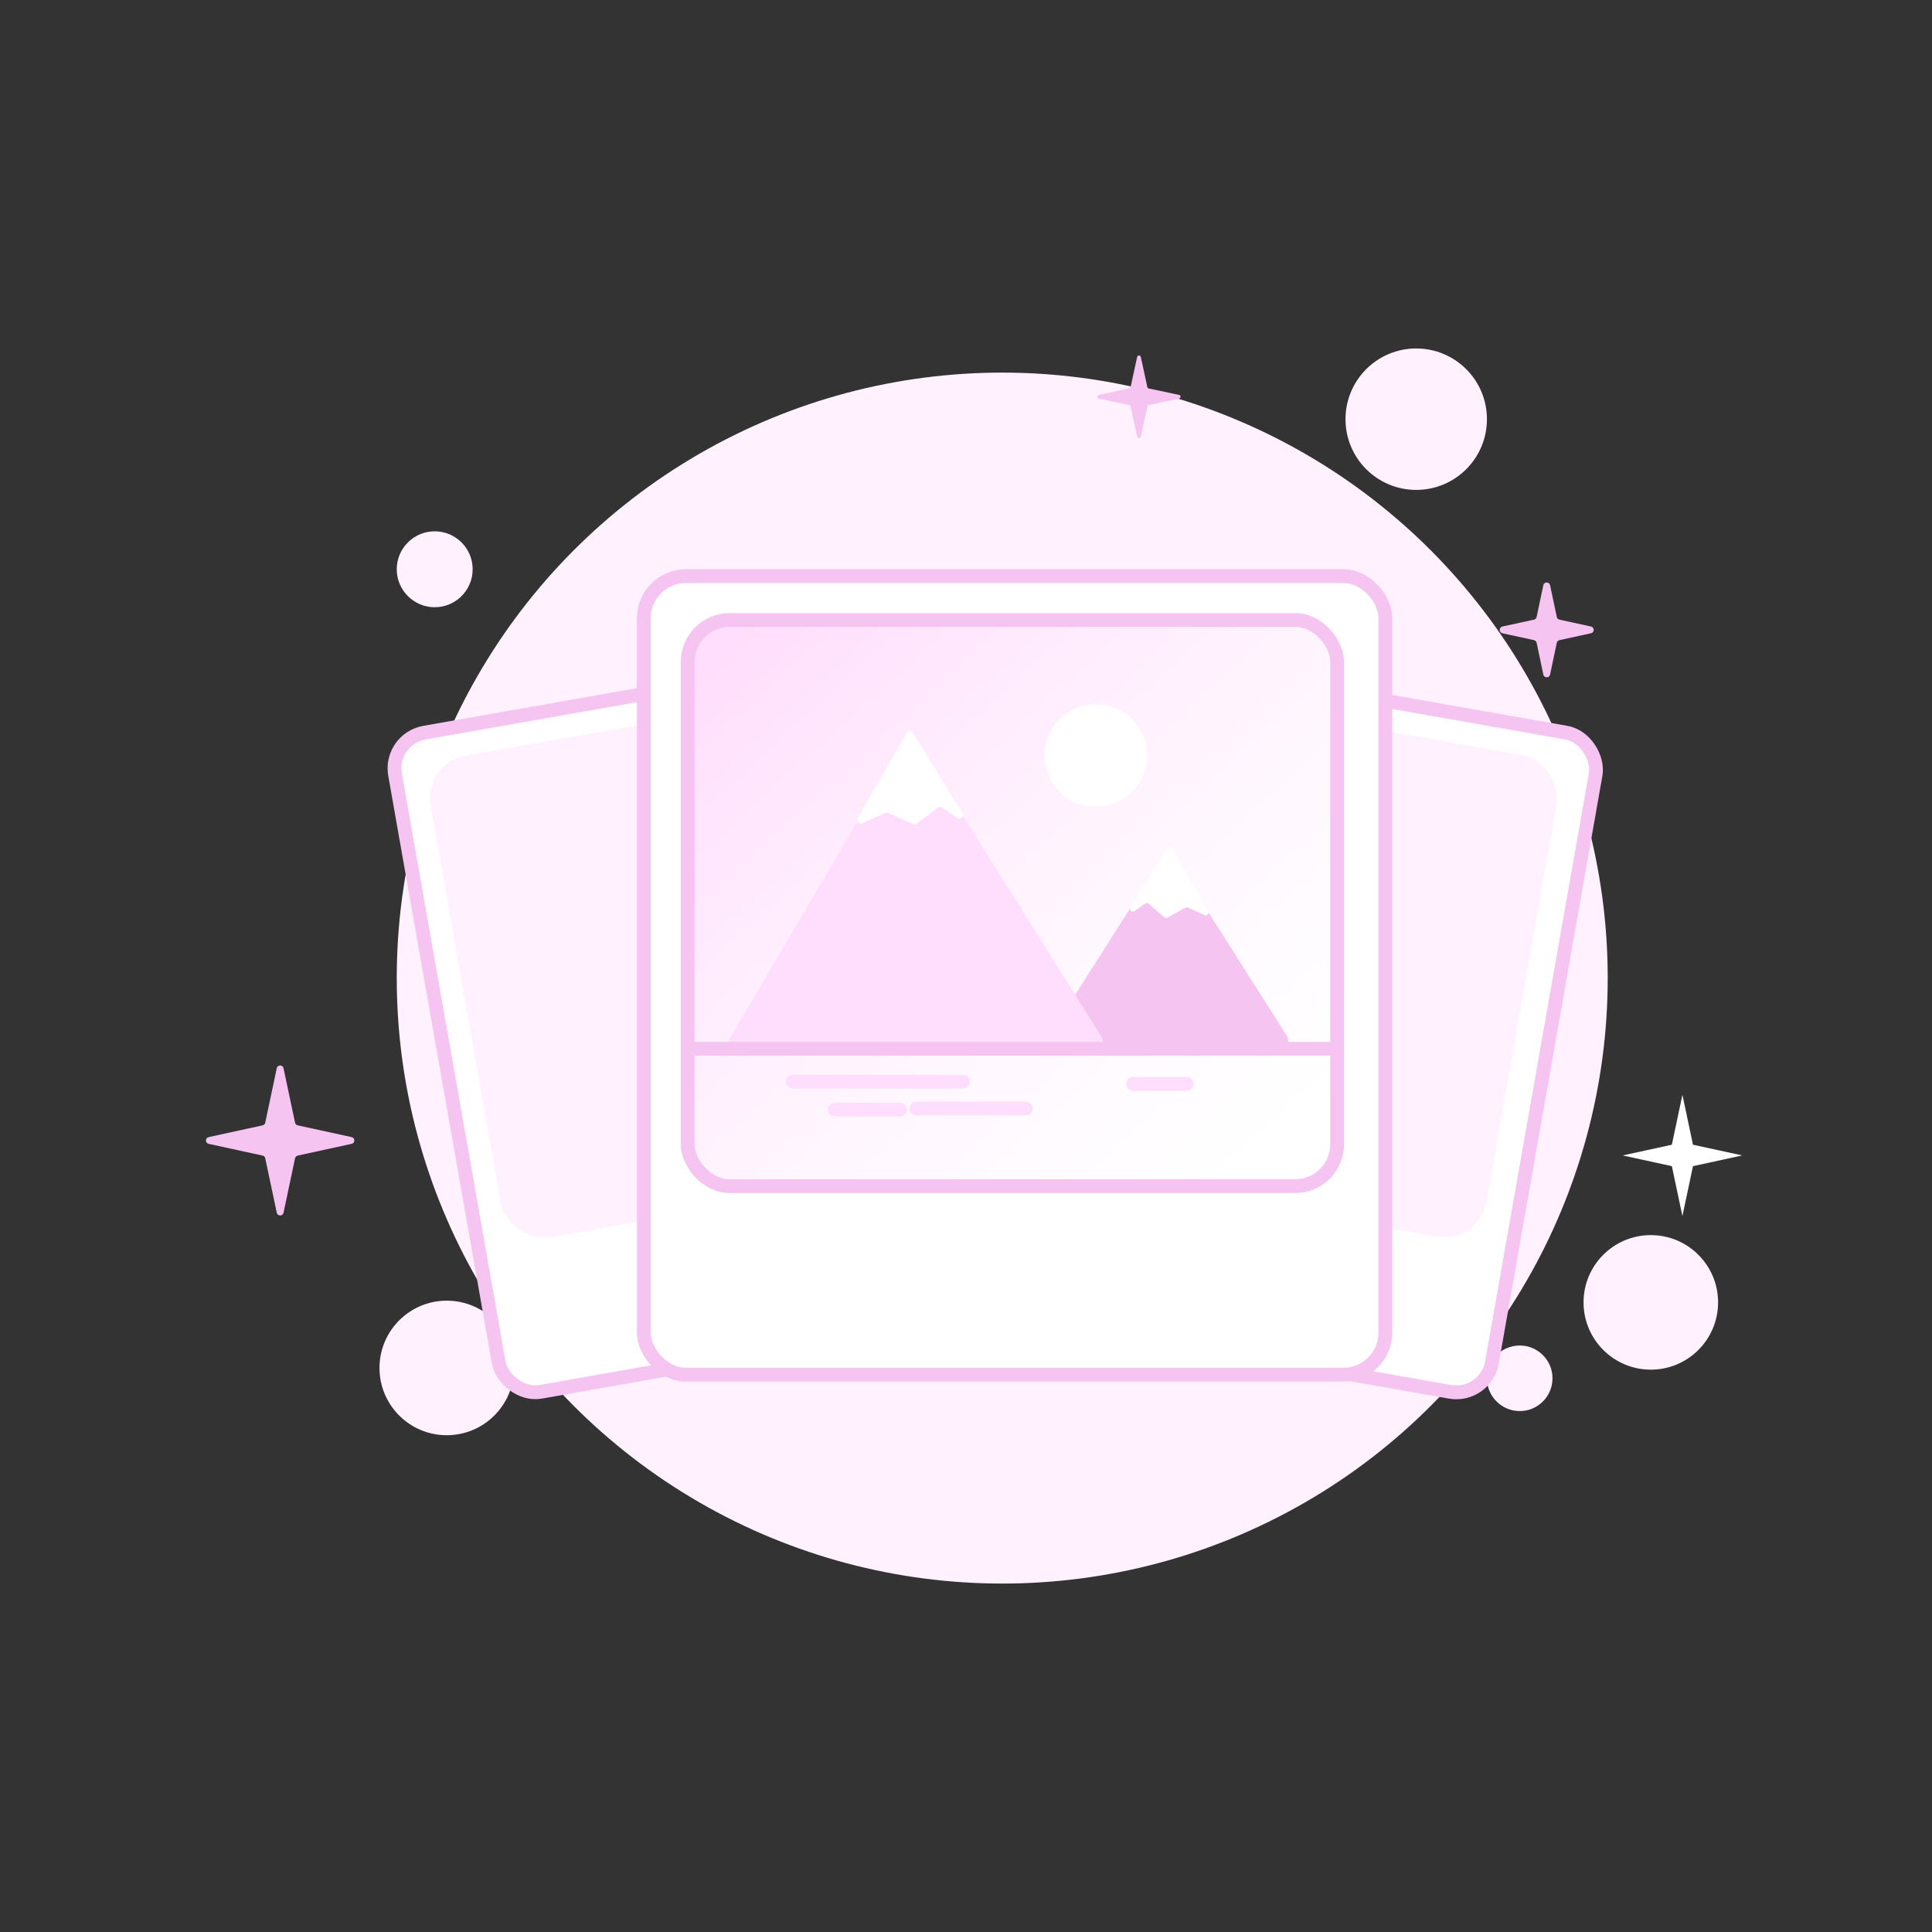 <svg width="200" height="200" viewBox="0 0 200 200" fill="none" xmlns="http://www.w3.org/2000/svg">
<rect x="0" y="0" width="200" height="200" fill="#333333" stroke="none"/>
<circle cx="103.751" cy="101.251" r="62.679" fill="#FFF1FE"/>
<circle cx="45.001" cy="58.931" r="3.929" fill="#FFF1FE"/>
<circle cx="146.607" cy="43.394" r="7.321" fill="#FFF1FE"/>
<circle cx="46.249" cy="141.609" r="6.964" fill="#FFF1FE"/>
<circle cx="170.892" cy="134.822" r="6.964" fill="#FFF1FE"/>
<circle cx="157.321" cy="142.68" r="3.393" fill="#FFF1FE"/>
<path d="M113.759 41.264C113.552 41.22 113.552 40.925 113.759 40.88L116.89 40.215C116.965 40.199 117.024 40.14 117.041 40.065L117.715 36.956C117.759 36.75 118.053 36.75 118.098 36.956L118.772 40.065C118.788 40.14 118.848 40.199 118.923 40.215L122.054 40.88C122.261 40.925 122.261 41.22 122.054 41.264L118.923 41.93C118.848 41.946 118.788 42.005 118.772 42.08L118.098 45.189C118.053 45.395 117.759 45.395 117.715 45.189L117.041 42.08C117.024 42.005 116.965 41.946 116.89 41.93L113.759 41.264Z" fill="#F5C4F1"/>
<path d="M28.651 110.58C28.731 110.203 29.27 110.203 29.35 110.58L30.544 116.221C30.573 116.358 30.68 116.466 30.817 116.496L36.399 117.712C36.774 117.793 36.774 118.328 36.399 118.41L30.817 119.626C30.68 119.655 30.573 119.763 30.544 119.901L29.35 125.541C29.27 125.918 28.731 125.918 28.651 125.541L27.457 119.901C27.428 119.763 27.321 119.655 27.184 119.626L21.602 118.41C21.227 118.328 21.227 117.793 21.602 117.712L27.184 116.496C27.321 116.466 27.428 116.358 27.457 116.221L28.651 110.58Z" fill="#F5C4F1"/>
<path d="M159.765 60.58C159.845 60.203 160.384 60.203 160.464 60.58L161.16 63.871C161.189 64.008 161.296 64.116 161.434 64.146L164.699 64.857C165.074 64.939 165.074 65.473 164.699 65.555L161.434 66.266C161.296 66.296 161.189 66.404 161.16 66.541L160.464 69.832C160.384 70.21 159.845 70.21 159.765 69.832L159.069 66.541C159.04 66.404 158.933 66.296 158.795 66.266L155.53 65.555C155.155 65.473 155.155 64.939 155.53 64.857L158.795 64.146C158.933 64.116 159.04 64.008 159.069 63.871L159.765 60.58Z" fill="#F5C4F1"/>
<path d="M174.163 113.334L175.257 118.501L180.35 119.61L175.257 120.72L174.163 125.887L173.07 120.72L167.977 119.61L173.07 118.501L174.163 113.334Z" fill="white"/>
<rect x="102.446" y="65.319" width="64.36" height="69.288" rx="3.747" transform="rotate(10 102.446 65.319)" fill="white" stroke="#F5C4F1" stroke-width="1.429"/>
<rect x="105.522" y="69.712" width="56.399" height="49.196" rx="3.747" transform="rotate(10 105.522 69.712)" fill="#FFF1FE" stroke="#FFF1FE" stroke-width="1.429"/>
<rect x="40.245" y="76.495" width="64.36" height="69.288" rx="3.747" transform="rotate(-10 40.245 76.495)" fill="white" stroke="#F5C4F1" stroke-width="1.429"/>
<rect x="44.637" y="79.571" width="56.399" height="49.196" rx="3.747" transform="rotate(-10 44.637 79.571)" fill="#FFF1FE" stroke="#FFF1FE" stroke-width="1.429"/>
<rect x="66.649" y="59.643" width="76.762" height="82.662" rx="4.345" fill="white" stroke="#F5C4F1" stroke-width="1.429"/>
<rect x="71.188" y="64.182" width="67.232" height="58.609" rx="4.345" fill="url(#paint0_linear_4051_18359)" stroke="#F5C4F1" stroke-width="1.429"/>
<circle cx="113.433" cy="78.207" r="5.306" fill="white"/>
<path d="M120.158 89.04C120.508 88.489 121.313 88.489 121.663 89.04L133.201 107.208C133.577 107.801 133.151 108.577 132.448 108.577H109.372C108.67 108.577 108.243 107.801 108.62 107.208L120.158 89.04Z" fill="#F5C4F1"/>
<path d="M94.077 77.417C94.143 77.304 94.306 77.302 94.376 77.413L113.435 107.722C113.508 107.839 113.425 107.99 113.287 107.99H76.397C76.261 107.99 76.177 107.843 76.246 107.726L75.63 107.364L76.246 107.726L94.077 77.417Z" fill="#FFDDFC" stroke="#FFDDFC" stroke-width="1.429"/>
<path d="M93.859 75.861C94.001 75.614 94.356 75.609 94.505 75.852L99.612 84.176C99.825 84.523 99.41 84.913 99.077 84.679L97.528 83.596C97.395 83.503 97.218 83.506 97.088 83.603L94.881 85.258C94.772 85.34 94.628 85.356 94.504 85.301L91.933 84.158C91.835 84.115 91.723 84.115 91.626 84.16L89.264 85.233C88.932 85.384 88.602 85.021 88.783 84.704L93.859 75.861Z" fill="white"/>
<path d="M121.298 87.78C121.192 87.597 120.929 87.593 120.819 87.773L117.03 93.949C116.872 94.207 117.179 94.496 117.427 94.323L118.562 93.528C118.667 93.455 118.808 93.462 118.905 93.547L120.523 94.962C120.611 95.04 120.739 95.053 120.841 94.996L122.718 93.954C122.795 93.911 122.888 93.907 122.969 93.944L124.707 94.734C124.953 94.846 125.198 94.576 125.064 94.341L121.298 87.78Z" fill="white"/>
<path d="M82.078 111.975H99.686" stroke="#FFDDFC" stroke-width="1.429" stroke-linecap="round"/>
<path d="M72.502 108.572H137.859" stroke="#F5C4F1" stroke-width="1.429" stroke-linecap="square"/>
<path d="M94.859 114.748H106.198" stroke="#FFDDFC" stroke-width="1.429" stroke-linecap="round"/>
<path d="M86.418 114.869H93.171" stroke="#FFDDFC" stroke-width="1.429" stroke-linecap="round"/>
<path d="M117.293 112.215H122.841" stroke="#FFDDFC" stroke-width="1.429" stroke-linecap="round"/>
<defs>
<linearGradient id="paint0_linear_4051_18359" x1="76.431" y1="65.001" x2="128.931" y2="122.144" gradientUnits="userSpaceOnUse">
<stop stop-color="#FFDDFC"/>
<stop offset="1" stop-color="#FFF1FE" stop-opacity="0"/>
</linearGradient>
</defs>
</svg>
